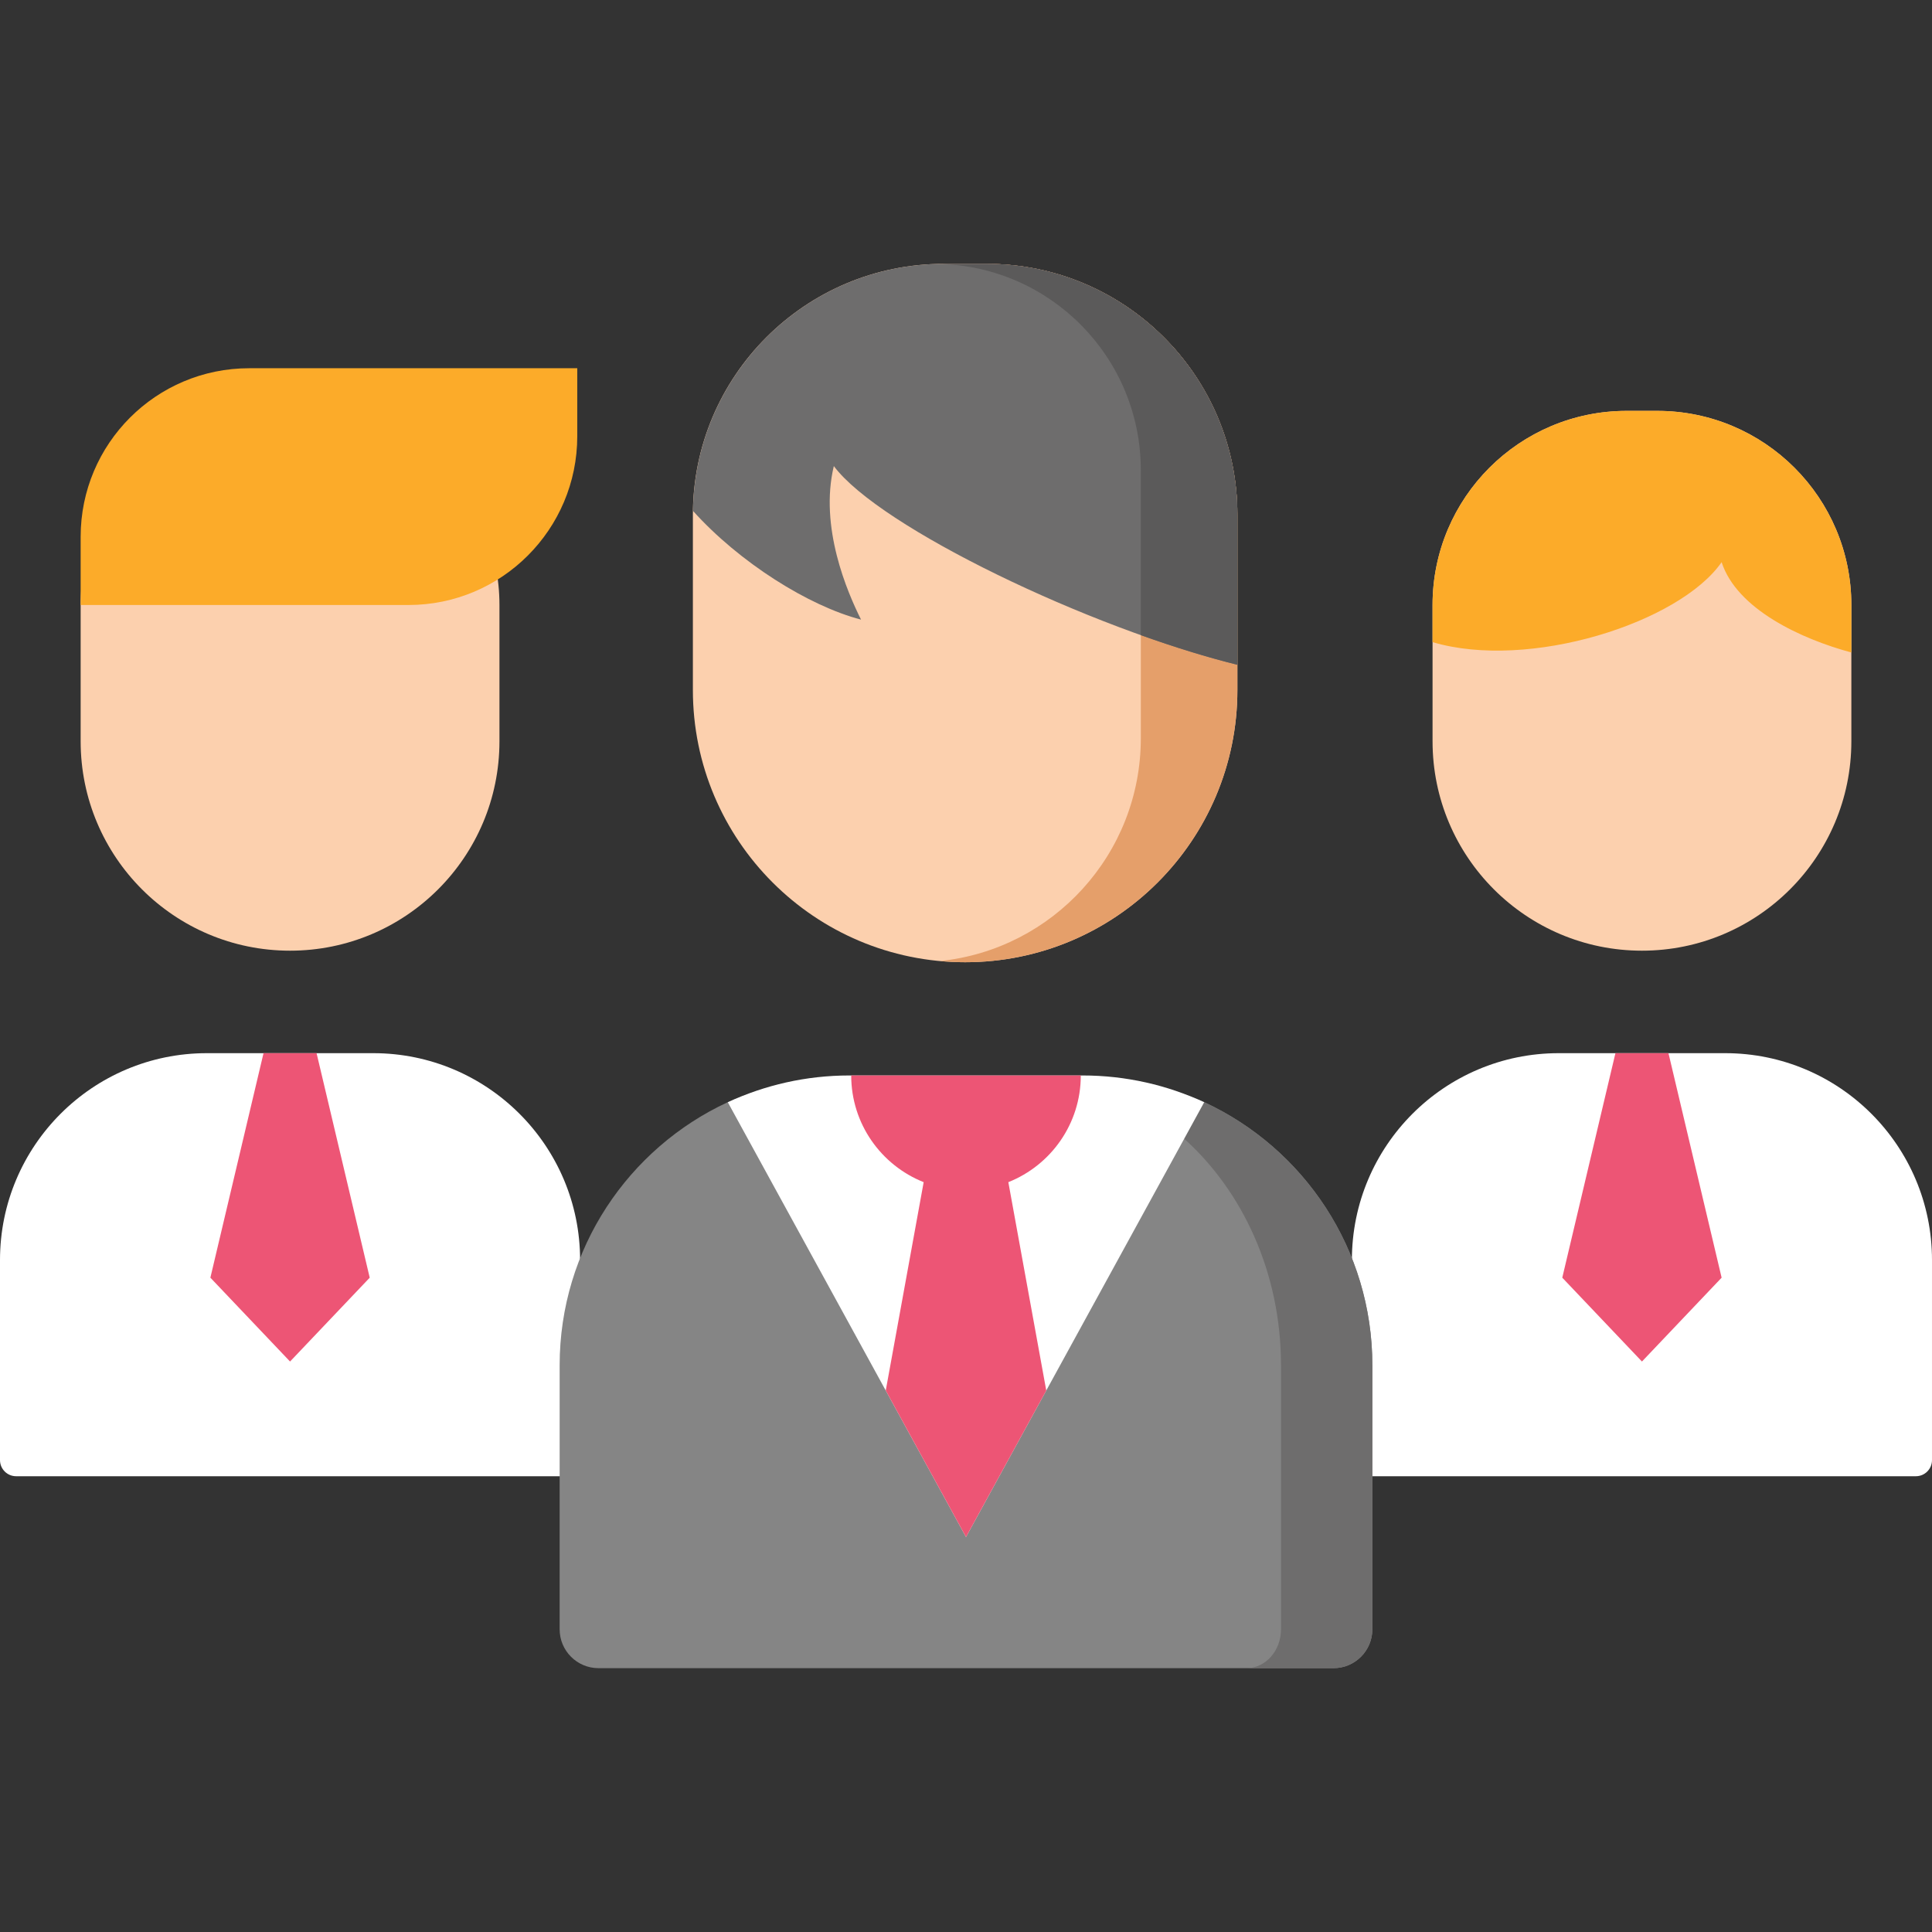 <?xml version="1.0"?>
<svg xmlns="http://www.w3.org/2000/svg" xmlns:xlink="http://www.w3.org/1999/xlink" version="1.1" id="Capa_1" x="0px" y="0px" viewBox="0 0 512 512" style="enable-background:new 0 0 512 512;" xml:space="preserve" width="512px" height="512px" class=""><rect x="0" y="0" width="512" height="512" fill="#333333" stroke="none"/><g><path style="fill:#FCD0AE;" d="M435.134,251.941L435.134,251.941c-30.648,0-55.493-24.845-55.493-55.493v-36.117  c0-28.413,23.033-51.446,51.446-51.446h8.095c28.413,0,51.446,23.033,51.446,51.446v36.117  C490.627,227.096,465.782,251.941,435.134,251.941z" data-original="#FCD0AE" class=""/><path style="fill:#FFFFFF" d="M457.173,279.101h-44.079c-30.28,0-54.827,24.547-54.827,54.827v53.013  c0,2.362,1.915,4.277,4.277,4.277h145.179c2.362,0,4.277-1.915,4.277-4.277v-53.013C512,303.648,487.453,279.101,457.173,279.101z" data-original="#EBEEF2" class="active-path" data-old_color="#FCFDFF"/><path style="fill:#FCAB29;" d="M439.181,108.886h-8.094c-28.413,0-51.446,23.033-51.446,51.446v9.839  c25.612,7.585,65.436-5.126,76.607-21.189c4.025,12.403,20.965,20.321,34.379,23.932v-12.582  C490.627,131.919,467.594,108.886,439.181,108.886z" data-original="#FCAB29" class=""/><polygon style="fill:#ED5575;" points="442.162,279.101 428.105,279.101 414.02,338.599 435.134,360.819 456.248,338.599 " data-original="#ED5575" class=""/><path style="fill:#FCD0AE;" d="M76.866,251.941L76.866,251.941c-30.648,0-55.493-24.845-55.493-55.493v-36.117  c0-28.413,23.033-51.446,51.446-51.446h8.095c28.413,0,51.446,23.033,51.446,51.446v36.117  C132.359,227.096,107.514,251.941,76.866,251.941z" data-original="#FCD0AE" class=""/><path style="fill:#FFFFFF" d="M98.905,279.101H54.827C24.547,279.101,0,303.648,0,333.928v53.013c0,2.362,1.915,4.277,4.277,4.277  h145.179c2.362,0,4.277-1.915,4.277-4.277v-53.013C153.732,303.648,129.185,279.101,98.905,279.101z" data-original="#EBEEF2" class="active-path" data-old_color="#FCFDFF"/><polygon style="fill:#ED5575;" points="83.895,279.101 69.838,279.101 55.752,338.599 76.866,360.819 97.98,338.599 " data-original="#ED5575" class=""/><path style="fill:#858585" d="M286.877,287.008h-61.754c-11.52,0-22.447,0.536-32.255,5.08  c-26.308,12.19-44.557,38.829-44.557,69.731v69.96c0,5.69,4.612,10.302,10.302,10.302h194.773c5.69,0,10.302-4.612,10.302-10.302  v-69.96c0-30.843-18.178-57.439-44.405-69.661C309.437,287.57,298.456,287.008,286.877,287.008z" data-original="#656D88" class="" data-old_color="##85858"/><path style="fill:#6E6D6D" d="M286.876,287.008h-15.575c15.938,0,30.599,4.161,42.208,14.485  c15.818,14.067,25.97,35.861,25.97,60.326v69.96c0,5.689-4.094,10.302-9.144,10.302h23.051c5.689,0,10.302-4.613,10.302-10.302  v-69.96c0-30.843-18.178-57.44-44.405-69.661C309.437,287.57,298.456,287.008,286.876,287.008z" data-original="#444966" class="" data-old_color="#676666"/><path style="fill:#FFFFFF" d="M256,407.327l63.123-115.221c-9.808-4.545-20.726-7.098-32.247-7.098h-61.754  c-11.52,0-22.439,2.553-32.246,7.098L256,407.327z" data-original="#EBEEF2" class="active-path" data-old_color="#FCFDFF"/><path style="fill:#ED5575;" d="M267.219,313.283c11.246-4.466,19.202-15.439,19.202-28.276h-60.842  c0,12.837,7.955,23.809,19.202,28.276l-10.05,55.219L256,407.327l21.27-38.824L267.219,313.283z" data-original="#ED5575" class=""/><path style="fill:#FCD0AE;" d="M255.771,255L255.771,255c-39.848,0-72.15-32.303-72.15-72.15v-46.445  c0-36.719,29.766-66.485,66.485-66.485h11.331c36.719,0,66.485,29.766,66.485,66.485v46.445  C327.921,222.697,295.618,255,255.771,255z" data-original="#FCD0AE" class=""/><path style="fill:#E59F6A;" d="M261.436,69.921h-11.331c-0.414,0-0.822,0.024-1.235,0.031c29.635,0.659,53.46,24.87,53.46,54.663  v71.03c0,30.704-23.314,55.961-53.205,59.038c2.189,0.2,4.403,0.317,6.645,0.317l0,0c39.847,0,72.15-32.303,72.15-72.15v-46.445  C327.921,99.687,298.155,69.921,261.436,69.921z" data-original="#E59F6A"/><path style="fill:#6E6D6D" d="M261.436,69.921h-11.331c-36.379,0-65.915,29.223-66.459,65.472  c12.305,13.681,30.689,25.221,44.539,28.812c-3.606-7.211-11.1-24.46-7.211-40.692c12.061,16.22,67.77,42.961,106.947,52.661  v-39.768C327.921,99.687,298.155,69.921,261.436,69.921z" data-original="#444966" class="" data-old_color="#676666"/><path style="fill:#5B5A5A" d="M261.436,69.921h-11.331c-0.414,0-0.822,0.024-1.235,0.031c29.635,0.659,53.46,24.87,53.46,54.663  v43.706c8.878,3.173,17.58,5.869,25.591,7.853v-39.768C327.921,99.687,298.155,69.921,261.436,69.921z" data-original="#2E344C" class="" data-old_color="#565555"/><path style="fill:#FCAB29;" d="M21.373,160.332h86.872c24.708,0,44.737-20.029,44.737-44.737V97.586H66.044  c-24.671,0-44.671,20-44.671,44.671C21.373,142.257,21.373,160.332,21.373,160.332z" data-original="#FCAB29" class=""/></g> </svg>
